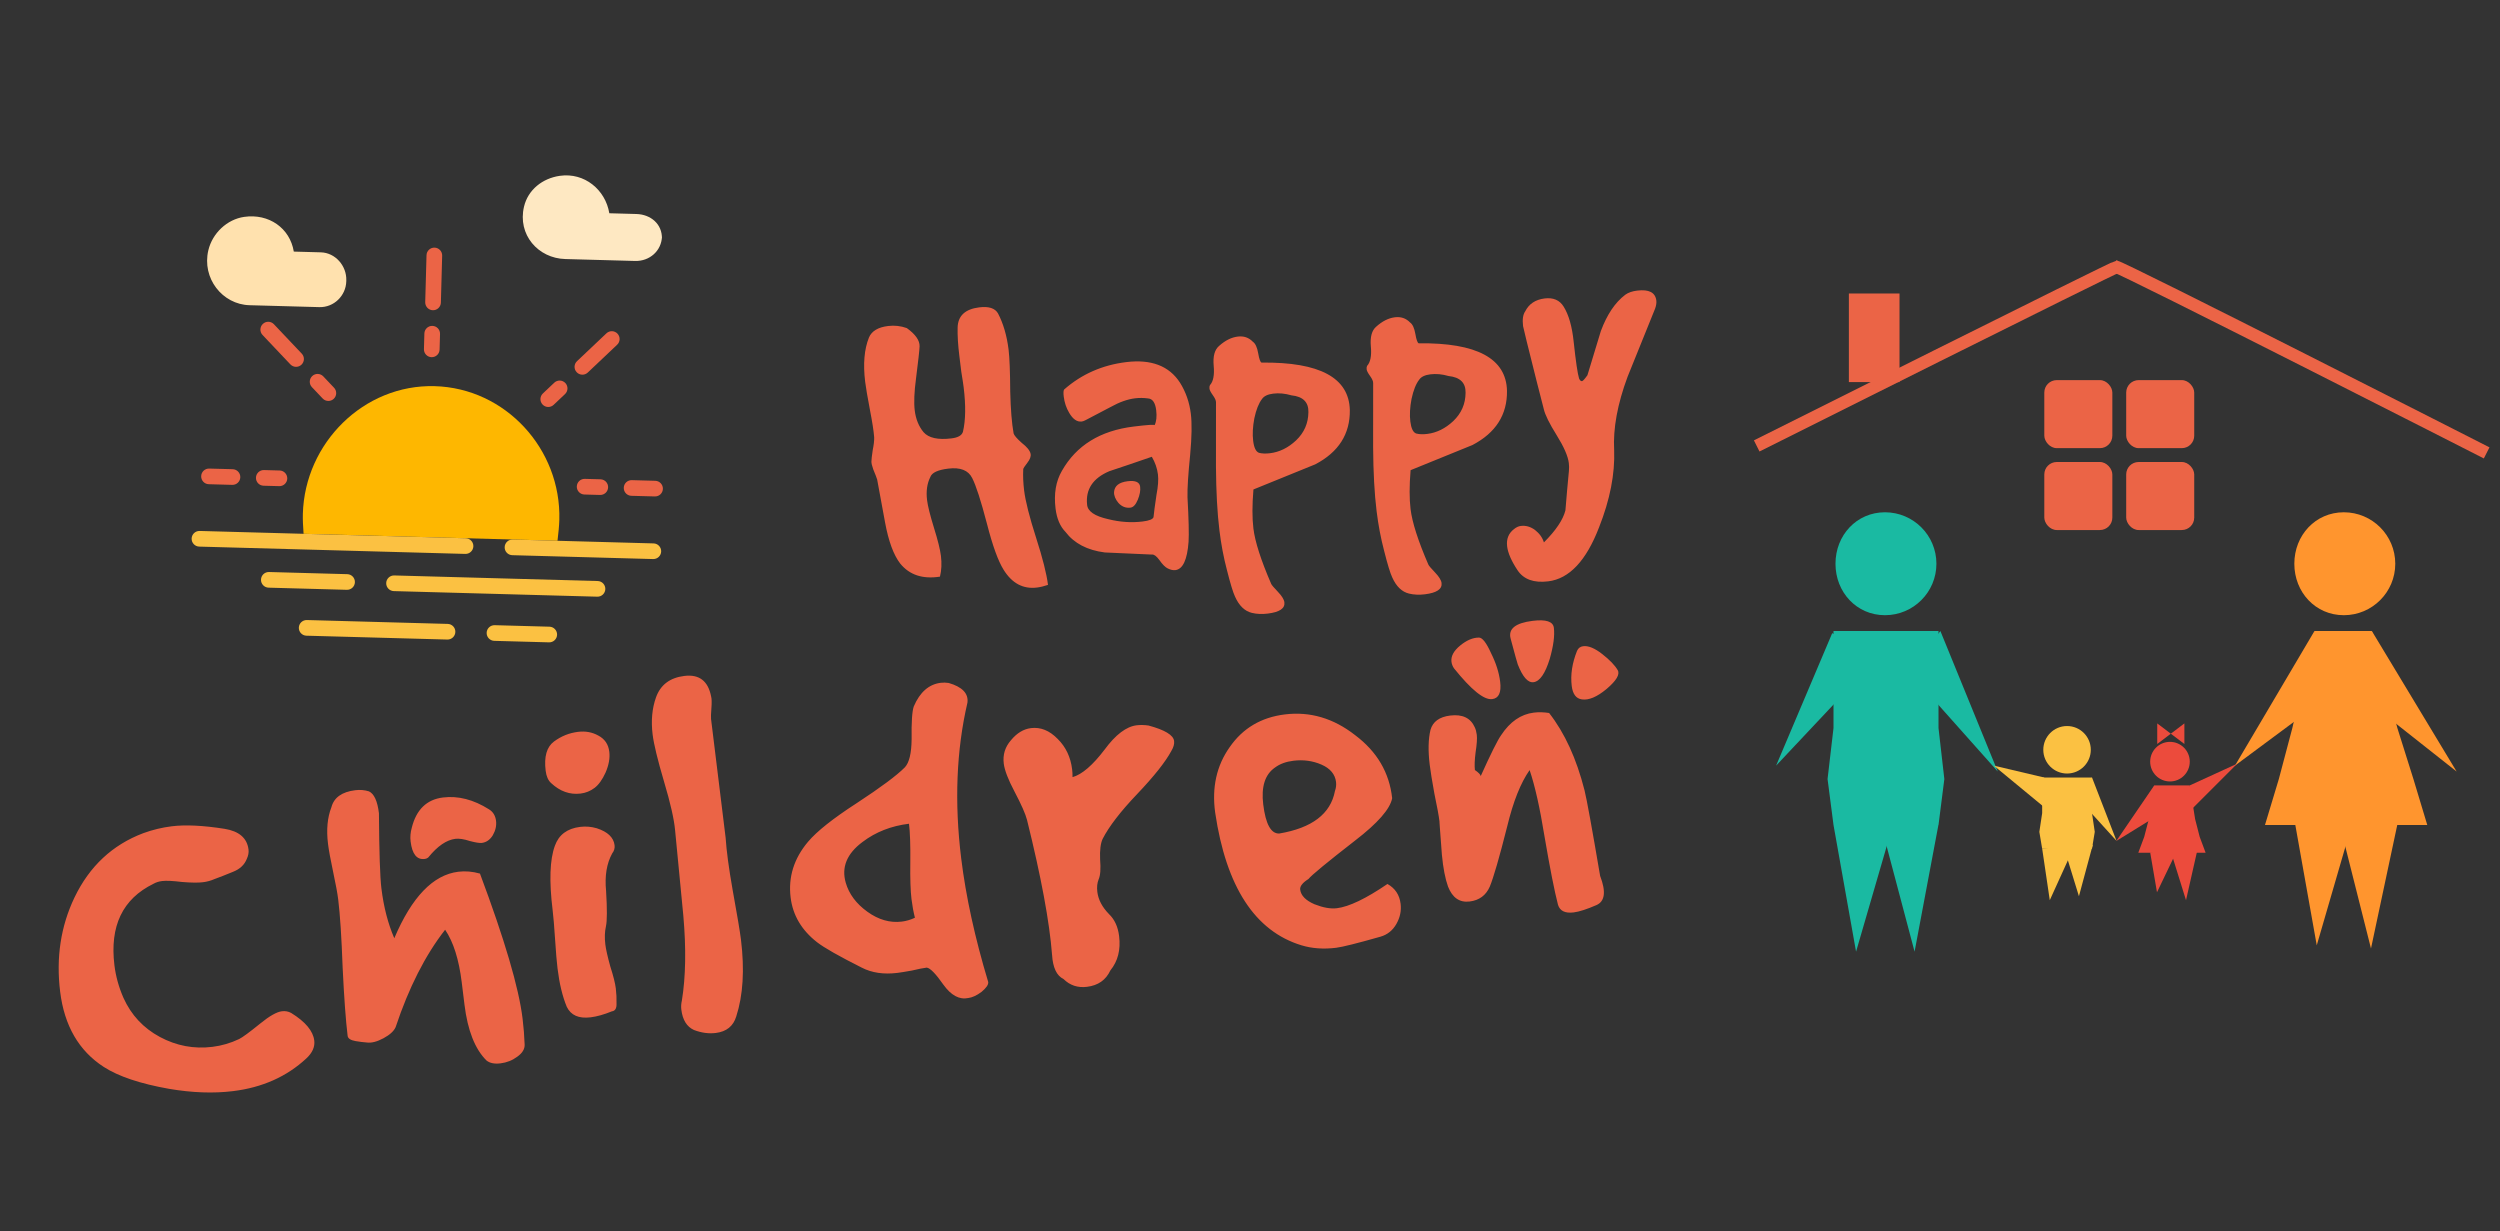 <svg  viewBox="0 0 201 99" fill="none" xmlns="http://www.w3.org/2000/svg">
    <rect x="0" y="0" width="201" height="99" fill="#333333" stroke="none"/>
    <g clipPath="url(#clip0_706_787)">
    <path d="M44.97 41.796C45.126 36.103 40.641 31.203 34.948 31.047C29.254 30.891 24.506 35.616 24.35 41.309C24.337 41.775 24.364 42.287 24.407 42.918L44.823 43.478C44.9 42.85 44.957 42.262 44.97 41.796Z" fill="#FEB700"/>
    <path d="M37.412 44.534L16.019 43.947C15.671 43.938 15.398 43.648 15.407 43.301C15.417 42.953 15.706 42.679 16.054 42.689L37.446 43.275C37.794 43.285 38.068 43.575 38.058 43.922C38.048 44.269 37.76 44.543 37.412 44.534Z" fill="#FBC142"/>
    <path d="M52.512 44.948L41.187 44.637C40.839 44.628 40.565 44.338 40.575 43.991C40.584 43.644 40.873 43.369 41.221 43.379L52.547 43.69C52.894 43.699 53.168 43.989 53.158 44.336C53.149 44.683 52.86 44.957 52.512 44.948Z" fill="#FBC142"/>
    <path d="M48.021 47.973L31.663 47.525C31.315 47.515 31.041 47.225 31.051 46.878C31.06 46.531 31.349 46.257 31.697 46.266L48.056 46.715C48.404 46.724 48.677 47.014 48.668 47.361C48.658 47.708 48.369 47.983 48.021 47.973Z" fill="#FBC142"/>
    <path d="M34.8 24.943C34.453 24.933 34.179 24.644 34.188 24.296L34.292 20.521C34.301 20.174 34.59 19.9 34.938 19.909C35.286 19.919 35.56 20.209 35.55 20.556L35.447 24.331C35.437 24.678 35.148 24.952 34.8 24.943Z" fill="#EB6446"/>
    <path d="M34.697 28.718C34.349 28.708 34.075 28.419 34.085 28.072L34.12 26.813C34.129 26.466 34.418 26.192 34.766 26.201C35.114 26.211 35.387 26.5 35.378 26.848L35.343 28.106C35.334 28.453 35.045 28.727 34.697 28.718Z" fill="#EB6446"/>
    <path d="M46.806 30.125C46.645 30.12 46.486 30.054 46.367 29.928C46.127 29.675 46.138 29.277 46.391 29.039L48.755 26.801C49.008 26.561 49.405 26.572 49.645 26.825C49.884 27.078 49.873 27.476 49.62 27.715L47.256 29.953C47.13 30.072 46.967 30.129 46.806 30.125Z" fill="#EB6446"/>
    <path d="M44.063 32.721C43.902 32.717 43.743 32.651 43.624 32.525C43.384 32.272 43.395 31.874 43.648 31.634L44.563 30.769C44.816 30.53 45.213 30.541 45.453 30.794C45.692 31.046 45.681 31.445 45.428 31.684L44.513 32.549C44.387 32.668 44.224 32.726 44.063 32.721Z" fill="#EB6446"/>
    <path d="M52.65 39.914L50.762 39.863C50.414 39.853 50.141 39.563 50.151 39.216C50.16 38.869 50.449 38.595 50.797 38.604L52.684 38.656C53.032 38.666 53.306 38.955 53.296 39.302C53.287 39.65 52.998 39.924 52.65 39.914Z" fill="#EB6446"/>
    <path d="M48.246 39.794L46.987 39.759C46.639 39.75 46.366 39.46 46.375 39.113C46.385 38.765 46.674 38.491 47.022 38.501L48.28 38.535C48.628 38.545 48.902 38.834 48.892 39.182C48.883 39.529 48.594 39.803 48.246 39.794Z" fill="#EB6446"/>
    <path d="M18.674 38.983L16.787 38.931C16.439 38.922 16.165 38.632 16.175 38.285C16.184 37.937 16.473 37.663 16.821 37.673L18.709 37.724C19.056 37.734 19.33 38.024 19.32 38.371C19.311 38.718 19.022 38.992 18.674 38.983Z" fill="#EB6446"/>
    <path d="M22.449 39.086L21.191 39.052C20.843 39.042 20.569 38.753 20.579 38.405C20.588 38.058 20.877 37.784 21.225 37.793L22.484 37.828C22.832 37.837 23.105 38.127 23.096 38.474C23.086 38.822 22.797 39.096 22.449 39.086Z" fill="#EB6446"/>
    <path d="M23.787 29.494C23.626 29.489 23.467 29.423 23.347 29.297L21.109 26.933C20.87 26.681 20.881 26.283 21.134 26.043C21.387 25.804 21.784 25.815 22.023 26.068L24.261 28.432C24.501 28.684 24.49 29.082 24.237 29.322C24.111 29.441 23.948 29.498 23.787 29.494Z" fill="#EB6446"/>
    <path d="M26.383 32.236C26.222 32.232 26.063 32.166 25.944 32.041L25.078 31.127C24.838 30.874 24.849 30.476 25.102 30.236C25.355 29.997 25.753 30.009 25.992 30.261L26.858 31.175C27.097 31.427 27.086 31.826 26.833 32.065C26.707 32.184 26.544 32.241 26.383 32.236Z" fill="#EB6446"/>
    <path d="M27.887 47.421L21.596 47.248C21.248 47.239 20.974 46.949 20.984 46.602C20.993 46.255 21.282 45.98 21.63 45.99L27.922 46.163C28.27 46.172 28.544 46.462 28.534 46.809C28.524 47.156 28.235 47.43 27.887 47.421Z" fill="#FBC142"/>
    <path d="M44.143 51.645L39.739 51.524C39.391 51.514 39.117 51.225 39.127 50.877C39.136 50.53 39.425 50.256 39.773 50.265L44.177 50.386C44.525 50.396 44.799 50.685 44.789 51.033C44.78 51.38 44.491 51.654 44.143 51.645Z" fill="#FBC142"/>
    <path d="M48.989 17.146C48.677 15.249 46.984 13.854 45.013 14.136C43.623 14.334 42.455 15.248 42.131 16.614C41.596 18.869 43.264 20.767 45.448 20.827L51.062 20.981C52.225 21.013 53.191 20.169 53.223 19.006L53.218 19.187C53.25 18.025 52.328 17.238 51.166 17.206L48.989 17.146Z" fill="#FEE8C2"/>
    <path d="M23.622 20.229C23.309 18.331 21.61 17.155 19.639 17.436C18.249 17.634 17.076 18.753 16.751 20.12C16.217 22.375 17.879 24.479 20.063 24.539L25.677 24.693C26.84 24.725 27.809 23.783 27.841 22.621L27.843 22.536C27.875 21.373 26.961 20.32 25.798 20.288L23.622 20.228L23.622 20.229Z" fill="#FFE1AE"/>
    <path d="M35.963 51.42L24.638 51.11C24.29 51.1 24.017 50.811 24.026 50.463C24.036 50.116 24.325 49.842 24.673 49.851L35.998 50.162C36.346 50.172 36.619 50.461 36.61 50.808C36.6 51.156 36.311 51.43 35.963 51.42Z" fill="#FBC142"/>
    </g>
    <path d="M70.524 38.554C70.484 38.418 70.38 38.149 70.213 37.746C70.107 37.454 70.057 37.236 70.063 37.095C70.066 36.93 70.1 36.632 70.165 36.201C70.252 35.767 70.292 35.421 70.284 35.163C70.245 34.651 70.13 33.913 69.942 32.949C69.741 31.892 69.614 31.143 69.56 30.703C69.384 29.267 69.485 28.08 69.863 27.14C70.081 26.619 70.596 26.309 71.406 26.21C71.916 26.147 72.416 26.203 72.908 26.378C73.604 26.88 73.946 27.367 73.934 27.839C73.924 28.146 73.83 29.004 73.65 30.413C73.503 31.512 73.468 32.374 73.545 33C73.63 33.695 73.866 34.277 74.253 34.747C74.663 35.213 75.412 35.38 76.501 35.246C77.033 35.181 77.34 35.002 77.422 34.71C77.638 33.79 77.657 32.601 77.478 31.142C77.443 30.864 77.381 30.448 77.289 29.895C77.218 29.316 77.165 28.888 77.131 28.61C77.023 27.73 76.977 26.972 76.993 26.335C77.018 25.392 77.598 24.85 78.733 24.711C79.497 24.617 79.999 24.779 80.239 25.196C80.668 26.013 80.952 26.989 81.092 28.124C81.168 28.749 81.212 29.872 81.223 31.493C81.258 32.923 81.348 34.04 81.494 34.845C81.537 35.004 81.756 35.259 82.152 35.61C82.568 35.935 82.803 36.224 82.858 36.476C82.906 36.681 82.819 36.927 82.596 37.213C82.392 37.473 82.284 37.639 82.269 37.712C82.242 38.256 82.265 38.829 82.339 39.431C82.444 40.288 82.764 41.553 83.299 43.227C83.831 44.878 84.15 46.144 84.259 47.024C83.943 47.133 83.646 47.205 83.368 47.239C82.257 47.375 81.363 46.897 80.688 45.805C80.25 45.106 79.806 43.88 79.355 42.125C78.867 40.257 78.469 39.025 78.16 38.428C77.849 37.808 77.207 37.557 76.235 37.677C75.401 37.779 74.923 38.002 74.801 38.347C74.536 38.873 74.448 39.495 74.536 40.213C74.593 40.676 74.778 41.417 75.091 42.437C75.402 43.433 75.588 44.186 75.651 44.695C75.725 45.297 75.699 45.853 75.573 46.362C74.189 46.579 73.124 46.228 72.376 45.309C71.845 44.622 71.439 43.52 71.159 42.003C70.947 40.853 70.736 39.704 70.524 38.554ZM93.885 45.701C93.686 45.608 93.457 45.377 93.201 45.009C92.976 44.707 92.782 44.567 92.62 44.587C91.367 44.529 90.102 44.472 88.826 44.418C87.417 44.238 86.362 43.686 85.661 42.761C85.23 42.32 84.965 41.694 84.866 40.884C84.721 39.703 84.891 38.694 85.376 37.859C86.535 35.813 88.458 34.624 91.145 34.295C92.303 34.152 92.863 34.119 92.825 34.194C92.976 33.893 93.02 33.488 92.958 32.979C92.884 32.377 92.669 32.062 92.313 32.035C91.954 31.985 91.601 31.982 91.254 32.024C90.652 32.098 89.999 32.331 89.294 32.723C88.611 33.089 87.937 33.443 87.273 33.783C87.163 33.843 87.062 33.879 86.969 33.89C86.599 33.936 86.265 33.706 85.968 33.202C85.731 32.808 85.583 32.368 85.524 31.882C85.487 31.581 85.499 31.391 85.56 31.313C86.96 30.083 88.622 29.35 90.544 29.114C92.559 28.867 94.002 29.418 94.873 30.769C95.34 31.511 95.63 32.345 95.744 33.271C95.838 34.036 95.82 35.131 95.689 36.558C95.53 38.129 95.458 39.266 95.474 39.969C95.571 41.721 95.6 42.916 95.561 43.555C95.457 45.002 95.103 45.763 94.501 45.837C94.316 45.859 94.111 45.814 93.885 45.701ZM92.744 41.574C92.773 41.241 92.853 40.644 92.982 39.782C93.111 39.108 93.15 38.562 93.099 38.145C93.039 37.659 92.875 37.185 92.607 36.724C91.457 37.124 90.317 37.511 89.188 37.885C87.87 38.446 87.274 39.342 87.402 40.572C87.444 41.108 88.009 41.497 89.097 41.74C90.043 41.976 90.967 42.039 91.87 41.928C92.403 41.863 92.694 41.745 92.744 41.574ZM91.668 39.132C91.705 39.433 91.642 39.782 91.479 40.178C91.316 40.574 91.119 40.786 90.887 40.815C90.517 40.86 90.196 40.735 89.924 40.439C89.676 40.141 89.558 39.849 89.57 39.566C89.603 39.068 89.967 38.776 90.662 38.691C91.287 38.614 91.623 38.761 91.668 39.132ZM97.766 32.353C97.772 32.211 97.689 32.022 97.519 31.784C97.349 31.546 97.257 31.37 97.243 31.254C97.228 31.138 97.24 31.043 97.278 30.967C97.548 30.676 97.649 30.158 97.581 29.414C97.51 28.647 97.656 28.112 98.019 27.808C98.506 27.373 99.004 27.123 99.513 27.061C100 27.001 100.405 27.139 100.728 27.476C100.933 27.615 101.077 27.927 101.16 28.41C101.24 28.87 101.329 29.118 101.428 29.153C106.099 29.097 108.465 30.369 108.526 32.971C108.551 34.896 107.624 36.35 105.747 37.333C104.09 38.006 102.433 38.68 100.776 39.353C100.672 40.612 100.671 41.658 100.774 42.492C100.904 43.558 101.38 45.039 102.201 46.936C102.235 47.026 102.414 47.239 102.738 47.576C103.061 47.912 103.237 48.196 103.265 48.428C103.325 48.914 102.88 49.216 101.931 49.332C101.468 49.389 101.042 49.371 100.655 49.277C100.073 49.137 99.62 48.699 99.294 47.963C99.136 47.63 98.919 46.916 98.643 45.822C98.379 44.82 98.179 43.763 98.043 42.651C97.869 41.239 97.776 39.522 97.763 37.502C97.764 35.786 97.765 34.069 97.766 32.353ZM101.469 32.075C101.205 32.413 100.998 32.932 100.849 33.632C100.72 34.306 100.689 34.909 100.754 35.442C100.822 35.998 100.979 36.319 101.225 36.407C101.468 36.471 101.763 36.482 102.111 36.439C102.875 36.345 103.573 36.001 104.206 35.406C104.858 34.785 105.188 34.028 105.196 33.133C105.215 32.332 104.76 31.882 103.831 31.785C103.319 31.636 102.832 31.59 102.369 31.647C101.929 31.701 101.629 31.844 101.469 32.075ZM110.402 30.802C110.408 30.66 110.326 30.47 110.156 30.232C109.985 29.995 109.893 29.818 109.879 29.702C109.865 29.586 109.877 29.491 109.914 29.416C110.184 29.124 110.285 28.606 110.217 27.862C110.147 27.095 110.292 26.56 110.655 26.257C111.142 25.821 111.64 25.572 112.15 25.509C112.636 25.45 113.041 25.588 113.365 25.924C113.57 26.064 113.714 26.375 113.797 26.859C113.877 27.319 113.966 27.567 114.064 27.602C118.735 27.545 121.102 28.818 121.162 31.42C121.187 33.345 120.261 34.798 118.383 35.781C116.726 36.455 115.069 37.128 113.412 37.802C113.308 39.061 113.308 40.107 113.41 40.941C113.541 42.006 114.016 43.487 114.837 45.385C114.872 45.475 115.051 45.688 115.374 46.024C115.697 46.361 115.873 46.645 115.902 46.876C115.962 47.363 115.517 47.664 114.567 47.781C114.104 47.837 113.679 47.819 113.291 47.726C112.709 47.586 112.256 47.148 111.931 46.412C111.772 46.079 111.555 45.365 111.28 44.27C111.016 43.268 110.815 42.211 110.679 41.1C110.505 39.687 110.412 37.971 110.399 35.95C110.4 34.234 110.401 32.518 110.402 30.802ZM114.106 30.523C113.841 30.861 113.635 31.38 113.486 32.08C113.357 32.755 113.325 33.358 113.391 33.891C113.459 34.446 113.616 34.768 113.862 34.855C114.105 34.919 114.4 34.93 114.747 34.888C115.511 34.794 116.21 34.449 116.842 33.855C117.494 33.234 117.825 32.476 117.832 31.582C117.851 30.78 117.397 30.331 116.468 30.233C115.956 30.084 115.468 30.039 115.005 30.095C114.565 30.149 114.265 30.292 114.106 30.523ZM122.747 27.452C122.649 27.041 122.552 26.63 122.454 26.219C122.389 25.686 122.446 25.291 122.626 25.034C122.929 24.433 123.45 24.086 124.191 23.995C124.886 23.91 125.395 24.13 125.718 24.654C126.128 25.309 126.396 26.252 126.524 27.482C126.694 29.06 126.838 30.041 126.956 30.427C127.022 30.583 127.101 30.655 127.194 30.644C127.264 30.636 127.409 30.477 127.629 30.168C127.999 28.97 128.359 27.786 128.709 26.614C129.204 25.284 129.86 24.31 130.678 23.693C130.916 23.522 131.231 23.413 131.625 23.365C132.574 23.248 133.089 23.514 133.169 24.163C133.191 24.348 133.159 24.563 133.072 24.809C132.333 26.64 131.594 28.47 130.854 30.3C130.042 32.492 129.683 34.452 129.778 36.18C129.849 38.099 129.445 40.171 128.566 42.394C127.533 45.084 126.171 46.532 124.48 46.74C123.322 46.882 122.498 46.584 122.008 45.844C121.517 45.105 121.24 44.469 121.174 43.937C121.1 43.335 121.289 42.865 121.742 42.527C121.913 42.389 122.091 42.308 122.276 42.285C122.67 42.237 123.047 42.343 123.408 42.605C123.772 42.889 124.013 43.224 124.131 43.609C125.094 42.644 125.671 41.786 125.86 41.034C125.944 39.989 126.037 38.932 126.141 37.861C126.161 37.647 126.159 37.436 126.133 37.227C126.065 36.672 125.738 35.924 125.153 34.985C124.567 34.046 124.223 33.348 124.12 32.89C123.81 31.706 123.352 29.893 122.747 27.452Z" fill="#EB6446"/>
    <path d="M11.522 66.986C12.275 66.712 13.038 66.528 13.812 66.433C14.914 66.297 16.328 66.365 18.054 66.637C19.225 66.826 19.868 67.382 19.981 68.305C20.01 68.543 19.965 68.79 19.846 69.047C19.662 69.523 19.297 69.87 18.749 70.088C18.232 70.303 17.727 70.501 17.235 70.682C16.949 70.808 16.642 70.891 16.314 70.931C15.927 70.979 15.367 70.972 14.634 70.911C13.897 70.82 13.365 70.795 13.038 70.835C12.77 70.868 12.537 70.942 12.34 71.056C9.859 72.268 8.812 74.452 9.2 77.608C9.309 78.501 9.553 79.378 9.931 80.239C10.553 81.613 11.527 82.657 12.854 83.371C14.181 84.084 15.589 84.35 17.078 84.167C17.822 84.075 18.537 83.867 19.222 83.541C19.479 83.418 20.048 83.001 20.927 82.289C21.669 81.684 22.249 81.356 22.666 81.305C22.933 81.272 23.181 81.317 23.407 81.44C24.552 82.146 25.172 82.886 25.267 83.66C25.329 84.166 25.116 84.646 24.628 85.099C23.054 86.561 21.091 87.437 18.739 87.726C17.161 87.92 15.445 87.858 13.593 87.542C11.276 87.131 9.526 86.545 8.345 85.783C6.342 84.488 5.172 82.47 4.836 79.731C4.499 76.991 4.884 74.466 5.991 72.153C7.195 69.648 9.038 67.925 11.522 66.986ZM27.192 72.316C27.134 71.839 26.998 71.1 26.784 70.099C26.571 69.098 26.433 68.344 26.371 67.838C26.232 66.706 26.323 65.728 26.645 64.902C26.851 64.121 27.491 63.665 28.562 63.533C28.95 63.486 29.316 63.516 29.662 63.625C30.078 63.816 30.347 64.402 30.467 65.385C30.487 68.496 30.553 70.513 30.666 71.436C30.849 72.925 31.194 74.258 31.701 75.435C33.108 72.118 34.823 70.336 36.848 70.088C37.414 70.018 37.994 70.068 38.589 70.236C40.568 75.525 41.71 79.404 42.013 81.876C42.101 82.591 42.157 83.294 42.181 83.986C42.196 84.347 41.994 84.674 41.577 84.967C41.189 85.257 40.742 85.432 40.236 85.494C39.759 85.553 39.388 85.478 39.12 85.269C38.192 84.355 37.6 82.856 37.344 80.772C37.322 80.593 37.287 80.31 37.239 79.923C37.188 79.506 37.15 79.194 37.124 78.985C36.898 77.139 36.452 75.728 35.788 74.751C34.195 76.791 32.868 79.402 31.808 82.585C31.666 82.904 31.34 83.201 30.83 83.476C30.319 83.75 29.88 83.864 29.512 83.819C29.207 83.796 28.9 83.758 28.591 83.705C28.189 83.634 27.976 83.494 27.95 83.285C27.8 82.064 27.666 80.237 27.549 77.803C27.461 75.366 27.342 73.537 27.192 72.316ZM34.439 68.932C35.174 68.026 35.899 67.529 36.614 67.441C36.911 67.405 37.297 67.463 37.769 67.617C38.237 67.741 38.561 67.792 38.74 67.77C39.097 67.726 39.389 67.524 39.617 67.163C39.841 66.773 39.93 66.384 39.882 65.997C39.831 65.58 39.642 65.271 39.315 65.069C38.07 64.285 36.837 63.968 35.616 64.118C34.306 64.279 33.469 65.092 33.105 66.557C33 66.933 32.969 67.299 33.013 67.657C33.137 68.669 33.512 69.137 34.138 69.06C34.257 69.046 34.357 69.003 34.439 68.932ZM44.433 73.191C44.144 70.839 44.204 69.109 44.612 68.001C44.926 67.116 45.604 66.609 46.647 66.481C47.093 66.427 47.536 66.463 47.975 66.59C48.856 66.875 49.335 67.33 49.412 67.955C49.441 68.194 49.377 68.413 49.221 68.614C48.776 69.424 48.612 70.426 48.728 71.621C48.818 73.091 48.814 74.044 48.717 74.479C48.619 74.914 48.603 75.4 48.669 75.936C48.716 76.323 48.849 76.911 49.067 77.7C49.311 78.456 49.458 79.042 49.51 79.459C49.561 79.876 49.58 80.282 49.568 80.676C49.586 81.067 49.461 81.279 49.193 81.312C48.56 81.571 47.99 81.731 47.484 81.793C46.531 81.91 45.892 81.626 45.566 80.941C45.221 80.107 44.974 79.079 44.825 77.858C44.762 77.352 44.697 76.574 44.629 75.525C44.56 74.475 44.495 73.698 44.433 73.191ZM44.31 62.96C44.072 62.747 43.926 62.418 43.871 61.971C43.732 60.84 43.954 60.057 44.535 59.623C45.116 59.189 45.764 58.928 46.479 58.84C47.075 58.767 47.616 58.867 48.103 59.139C48.619 59.408 48.914 59.841 48.987 60.436C49.05 60.942 48.952 61.498 48.693 62.104C48.432 62.681 48.135 63.095 47.803 63.347C47.471 63.599 47.097 63.751 46.68 63.802C45.817 63.908 45.027 63.628 44.31 62.96ZM54.279 66.768C54.199 65.871 53.903 64.563 53.389 62.843C52.872 61.093 52.566 59.831 52.471 59.056C52.336 57.955 52.425 56.961 52.74 56.076C53.099 55.065 53.859 54.488 55.021 54.345C56.212 54.199 56.929 54.746 57.172 55.986C57.223 56.16 57.232 56.477 57.197 56.934C57.163 57.392 57.153 57.68 57.168 57.8C57.95 64.172 58.341 67.358 58.341 67.358C58.41 68.407 58.594 69.79 58.896 71.506C59.267 73.546 59.493 74.894 59.574 75.549C59.87 77.96 59.744 80.016 59.197 81.715C58.961 82.5 58.411 82.945 57.548 83.051C56.982 83.121 56.398 83.041 55.796 82.813C55.22 82.551 54.88 82.004 54.778 81.17C54.749 80.932 54.764 80.688 54.824 80.439C55.133 78.527 55.172 76.255 54.94 73.624C54.718 71.324 54.497 69.039 54.279 66.768ZM63.566 72.157C63.365 70.519 63.831 69.026 64.966 67.678C65.678 66.835 66.986 65.797 68.891 64.566C70.821 63.302 72.109 62.343 72.754 61.689C73.101 61.314 73.281 60.566 73.294 59.447C73.275 58.059 73.333 57.175 73.468 56.796C73.961 55.647 74.685 55.014 75.638 54.897C75.846 54.871 76.058 54.876 76.274 54.91C77.371 55.228 77.874 55.756 77.783 56.492C76.893 60.319 76.725 64.496 77.281 69.022C77.658 72.089 78.382 75.4 79.453 78.956C79.479 79.165 79.299 79.429 78.915 79.748C78.528 80.037 78.17 80.202 77.843 80.242C77.135 80.389 76.472 80.033 75.852 79.172C75.229 78.281 74.78 77.822 74.505 77.796C74.237 77.829 73.838 77.908 73.31 78.033C72.777 78.129 72.392 78.191 72.154 78.22C71.052 78.356 70.098 78.216 69.291 77.801C67.455 76.878 66.253 76.194 65.685 75.75C64.448 74.784 63.741 73.586 63.566 72.157ZM68 70.978C68.263 71.882 68.841 72.658 69.737 73.303C70.632 73.949 71.556 74.213 72.509 74.096C72.866 74.052 73.216 73.949 73.559 73.786C73.441 73.317 73.349 72.814 73.283 72.278C73.203 71.623 73.171 70.63 73.189 69.298C73.203 67.936 73.168 66.912 73.084 66.228C71.655 66.403 70.415 66.888 69.364 67.682C68.089 68.624 67.635 69.723 68 70.978ZM82.573 65.924C82.455 65.455 82.12 64.695 81.568 63.645C81.057 62.68 80.768 61.929 80.702 61.393C80.614 60.679 80.809 60.05 81.287 59.508C81.761 58.936 82.295 58.613 82.891 58.54C83.665 58.445 84.381 58.735 85.038 59.41C85.691 60.055 86.078 60.869 86.199 61.852C86.225 62.06 86.235 62.27 86.231 62.483C86.991 62.268 87.852 61.528 88.815 60.261C89.695 59.065 90.553 58.416 91.386 58.313C91.684 58.277 92.002 58.283 92.341 58.332C93.654 58.685 94.339 59.099 94.398 59.576C94.427 59.814 94.354 60.08 94.178 60.373C93.711 61.247 92.795 62.402 91.43 63.839C90.091 65.243 89.166 66.444 88.654 67.444C88.486 67.797 88.418 68.35 88.449 69.102C88.511 69.85 88.471 70.383 88.329 70.703C88.213 70.989 88.178 71.326 88.226 71.713C88.303 72.338 88.618 72.935 89.171 73.501C89.617 73.93 89.885 74.517 89.976 75.261C90.112 76.363 89.877 77.284 89.273 78.023C88.914 78.792 88.288 79.232 87.394 79.341C86.65 79.433 86.02 79.223 85.504 78.712C84.957 78.447 84.652 77.804 84.587 76.784C84.381 74.12 83.709 70.5 82.573 65.924ZM97.7 65.336C97.422 63.315 97.811 61.559 98.867 60.07C99.92 58.55 101.399 57.673 103.305 57.439C105.329 57.191 107.211 57.745 108.95 59.104C110.714 60.428 111.708 62.12 111.93 64.178C111.765 65.045 110.771 66.18 108.948 67.582C106.685 69.341 105.437 70.371 105.201 70.672C104.724 70.972 104.502 71.256 104.535 71.524C104.594 72.001 104.974 72.392 105.677 72.699C106.376 72.976 106.979 73.083 107.485 73.021C108.467 72.9 109.823 72.25 111.552 71.071C112.169 71.418 112.522 71.949 112.609 72.664C112.679 73.229 112.564 73.772 112.265 74.293C111.967 74.813 111.54 75.153 110.985 75.311C109.116 75.843 107.928 76.14 107.422 76.202C106.41 76.327 105.479 76.259 104.632 76.001C100.895 74.858 98.584 71.303 97.7 65.336ZM102.848 67.016C105.484 66.572 106.977 65.436 107.327 63.61C107.417 63.357 107.447 63.112 107.418 62.873C107.341 62.248 106.951 61.782 106.249 61.475C105.546 61.169 104.793 61.065 103.989 61.164C103.393 61.237 102.902 61.418 102.514 61.707C101.705 62.26 101.389 63.251 101.564 64.68C101.758 66.258 102.186 67.037 102.848 67.016ZM115.738 66.068C115.68 65.592 115.542 64.838 115.324 63.807C115.137 62.772 115.012 62.001 114.95 61.495C114.811 60.364 114.832 59.424 115.012 58.677C115.203 58.018 115.73 57.636 116.594 57.53C117.576 57.41 118.234 57.722 118.568 58.467C118.649 58.638 118.705 58.843 118.734 59.081C118.77 59.379 118.738 59.851 118.636 60.499C118.56 61.112 118.542 61.583 118.583 61.911C118.88 62.116 119.036 62.278 119.05 62.397C119.858 60.605 120.404 59.511 120.687 59.113C121.4 58.028 122.278 57.422 123.32 57.294C123.707 57.246 124.117 57.257 124.548 57.324C125.802 58.923 126.752 60.998 127.398 63.548C127.579 64.282 127.996 66.573 128.65 70.422C129.138 71.692 129.038 72.475 128.349 72.771C127.574 73.108 126.964 73.304 126.517 73.359C125.832 73.443 125.414 73.237 125.262 72.742C124.975 71.629 124.614 69.799 124.18 67.253C123.806 64.942 123.406 63.162 122.981 61.915C122.26 62.94 121.66 64.45 121.179 66.443C120.549 68.938 120.082 70.552 119.779 71.285C119.472 71.987 118.932 72.386 118.158 72.481C117.354 72.58 116.776 72.182 116.424 71.288C116.195 70.652 116.029 69.796 115.928 68.72C115.779 66.773 115.716 65.89 115.738 66.068ZM118.907 51.262C119.179 51.258 119.502 51.672 119.876 52.503C120.276 53.3 120.522 54.071 120.613 54.815C120.719 55.679 120.504 56.143 119.968 56.209C119.313 56.29 118.29 55.463 116.898 53.73C116.787 53.562 116.72 53.389 116.698 53.21C116.643 52.764 116.877 52.327 117.399 51.9C117.921 51.474 118.423 51.261 118.907 51.262ZM124.931 50.477C125.008 51.102 124.898 51.931 124.602 52.965C124.235 54.159 123.798 54.787 123.292 54.849C122.845 54.904 122.424 54.427 122.028 53.417C121.984 53.302 121.794 52.615 121.458 51.356C121.24 50.567 121.831 50.087 123.23 49.915C124.302 49.783 124.869 49.97 124.931 50.477ZM130.065 53.881C130.257 54.221 129.957 54.726 129.163 55.398C128.395 56.036 127.734 56.314 127.179 56.231C126.718 56.166 126.447 55.807 126.367 55.151C126.257 54.258 126.399 53.319 126.792 52.334C126.885 52.111 127.051 51.985 127.289 51.955C127.706 51.904 128.215 52.114 128.817 52.584C129.419 53.054 129.835 53.486 130.065 53.881Z" fill="#EB6446"/>
    <path d="M155.688 45.325C155.688 47.61 153.836 49.462 151.551 49.462C149.266 49.462 147.573 47.61 147.573 45.325C147.573 43.04 149.266 41.187 151.551 41.187C153.836 41.187 155.688 43.04 155.688 45.325Z" fill="#1ABAA2"/>
    <path d="M147.414 50.735H155.856V58.532L156.325 62.636L155.856 66.33H147.414L146.936 62.636L147.414 58.532V50.735Z" fill="#1ABAA2"/>
    <path d="M149.227 76.514L147.414 66.33L152.188 66.33L149.227 76.514Z" fill="#1ABAA2"/>
    <path d="M153.932 76.514L151.233 66.33H155.848L153.932 76.514Z" fill="#1ABAA2"/>
    <path d="M142.799 61.556L147.31 50.905L150.921 52.918L142.799 61.556Z" fill="#1ABAA2"/>
    <path d="M160.621 62.033L153.461 53.991L156.007 50.735L160.621 62.033Z" fill="#1ABAA2"/>
    <path d="M192.58 45.325C192.58 47.61 190.728 49.462 188.443 49.462C186.158 49.462 184.464 47.61 184.464 45.325C184.464 43.04 186.158 41.187 188.443 41.187C190.728 41.187 192.58 43.04 192.58 45.325Z" fill="#FF952E"/>
    <path d="M186.082 50.735H190.697L192.748 58.532L194.039 62.636L195.153 66.33H182.104L183.218 62.636L184.305 58.532L186.082 50.735Z" fill="#FF952E"/>
    <path d="M186.267 76.005L184.453 65.821L189.079 66.33L186.267 76.005Z" fill="#FF952E"/>
    <path d="M190.627 76.26L188.124 66.33H192.739L190.627 76.26Z" fill="#FF952E"/>
    <path d="M179.691 61.556L186.082 50.735L187.196 55.986L179.691 61.556Z" fill="#FF952E"/>
    <path d="M197.513 62.033L190.06 56.145L190.697 50.735L197.513 62.033Z" fill="#FF952E"/>
    <path d="M168.1 60.283C168.1 61.337 167.246 62.192 166.191 62.192C165.136 62.192 164.281 61.337 164.281 60.283C164.281 59.228 165.136 58.373 166.191 58.373C167.246 58.373 168.1 59.228 168.1 60.283Z" fill="#FBC142"/>
    <path d="M164.19 62.511H168.196V65.375L168.419 66.882L168.196 68.239H164.19L163.963 66.882L164.19 65.375V62.511Z" fill="#FBC142"/>
    <path d="M164.802 72.377L164.192 68.239L166.827 67.921L164.802 72.377Z" fill="#FBC142"/>
    <path d="M167.146 72.058L165.873 67.921H168.26L167.146 72.058Z" fill="#FBC142"/>
    <path d="M160.303 61.556L164.351 62.511L164.669 65.158L160.303 61.556Z" fill="#FBC142"/>
    <path d="M170.169 67.603L166.987 64.102L168.198 62.511L170.169 67.603Z" fill="#FBC142"/>
    <path d="M176.057 61.238C176.057 62.117 175.345 62.829 174.466 62.829C173.587 62.829 172.874 62.117 172.874 61.238C172.874 60.359 173.587 59.646 174.466 59.646C175.345 59.646 176.057 60.359 176.057 61.238Z" fill="#EC4B3C"/>
    <path d="M173.193 63.147H176.057L176.487 65.852L176.853 67.276L177.33 68.558H171.92L172.397 67.276L172.767 65.852L173.193 63.147Z" fill="#EC4B3C"/>
    <path d="M173.422 71.74L172.874 68.531L175.102 68.239L173.422 71.74Z" fill="#EC4B3C"/>
    <path d="M175.755 72.377L174.466 68.239H176.693L175.755 72.377Z" fill="#EC4B3C"/>
    <path d="M170.149 67.615L173.193 63.16L173.193 65.737L170.149 67.615Z" fill="#EC4B3C"/>
    <path d="M179.876 61.397L176.057 65.216L176.057 63.147L179.876 61.397Z" fill="#EC4B3C"/>
    <path d="M174.533 58.989L173.442 59.815V58.162L174.533 58.989Z" fill="#EC4B3C"/>
    <path d="M174.533 58.989L175.624 58.162L175.624 59.815L174.533 58.989Z" fill="#EC4B3C"/>
    <path d="M141.239 35.853C141.239 35.853 170.012 21.445 170.255 21.435" stroke="#EB6446" strokeWidth="3"/>
    <path d="M170.072 21.428C170.656 21.502 199.927 36.413 199.927 36.413" stroke="#EB6446" strokeidth="3"/>
    <rect x="148.65" y="23.597" width="4.071" height="7.123" fill="#EB6446"/>
    <rect x="164.362" y="30.561" width="5.47" height="5.47" rx="1" fill="#EB6446"/>
    <rect x="170.946" y="30.561" width="5.47" height="5.47" rx="1" fill="#EB6446"/>
    <rect x="170.946" y="37.145" width="5.47" height="5.47" rx="1" fill="#EB6446"/>
    <rect x="164.362" y="37.145" width="5.47" height="5.47" rx="1" fill="#EB6446"/>
    <defs>
    <clipPath id="clip0_706_787">
    <rect width="37.765" height="37.765" fill="white" transform="translate(16.233 13.198) rotate(1.571)"/>
    </clipPath>
    </defs>
</svg>